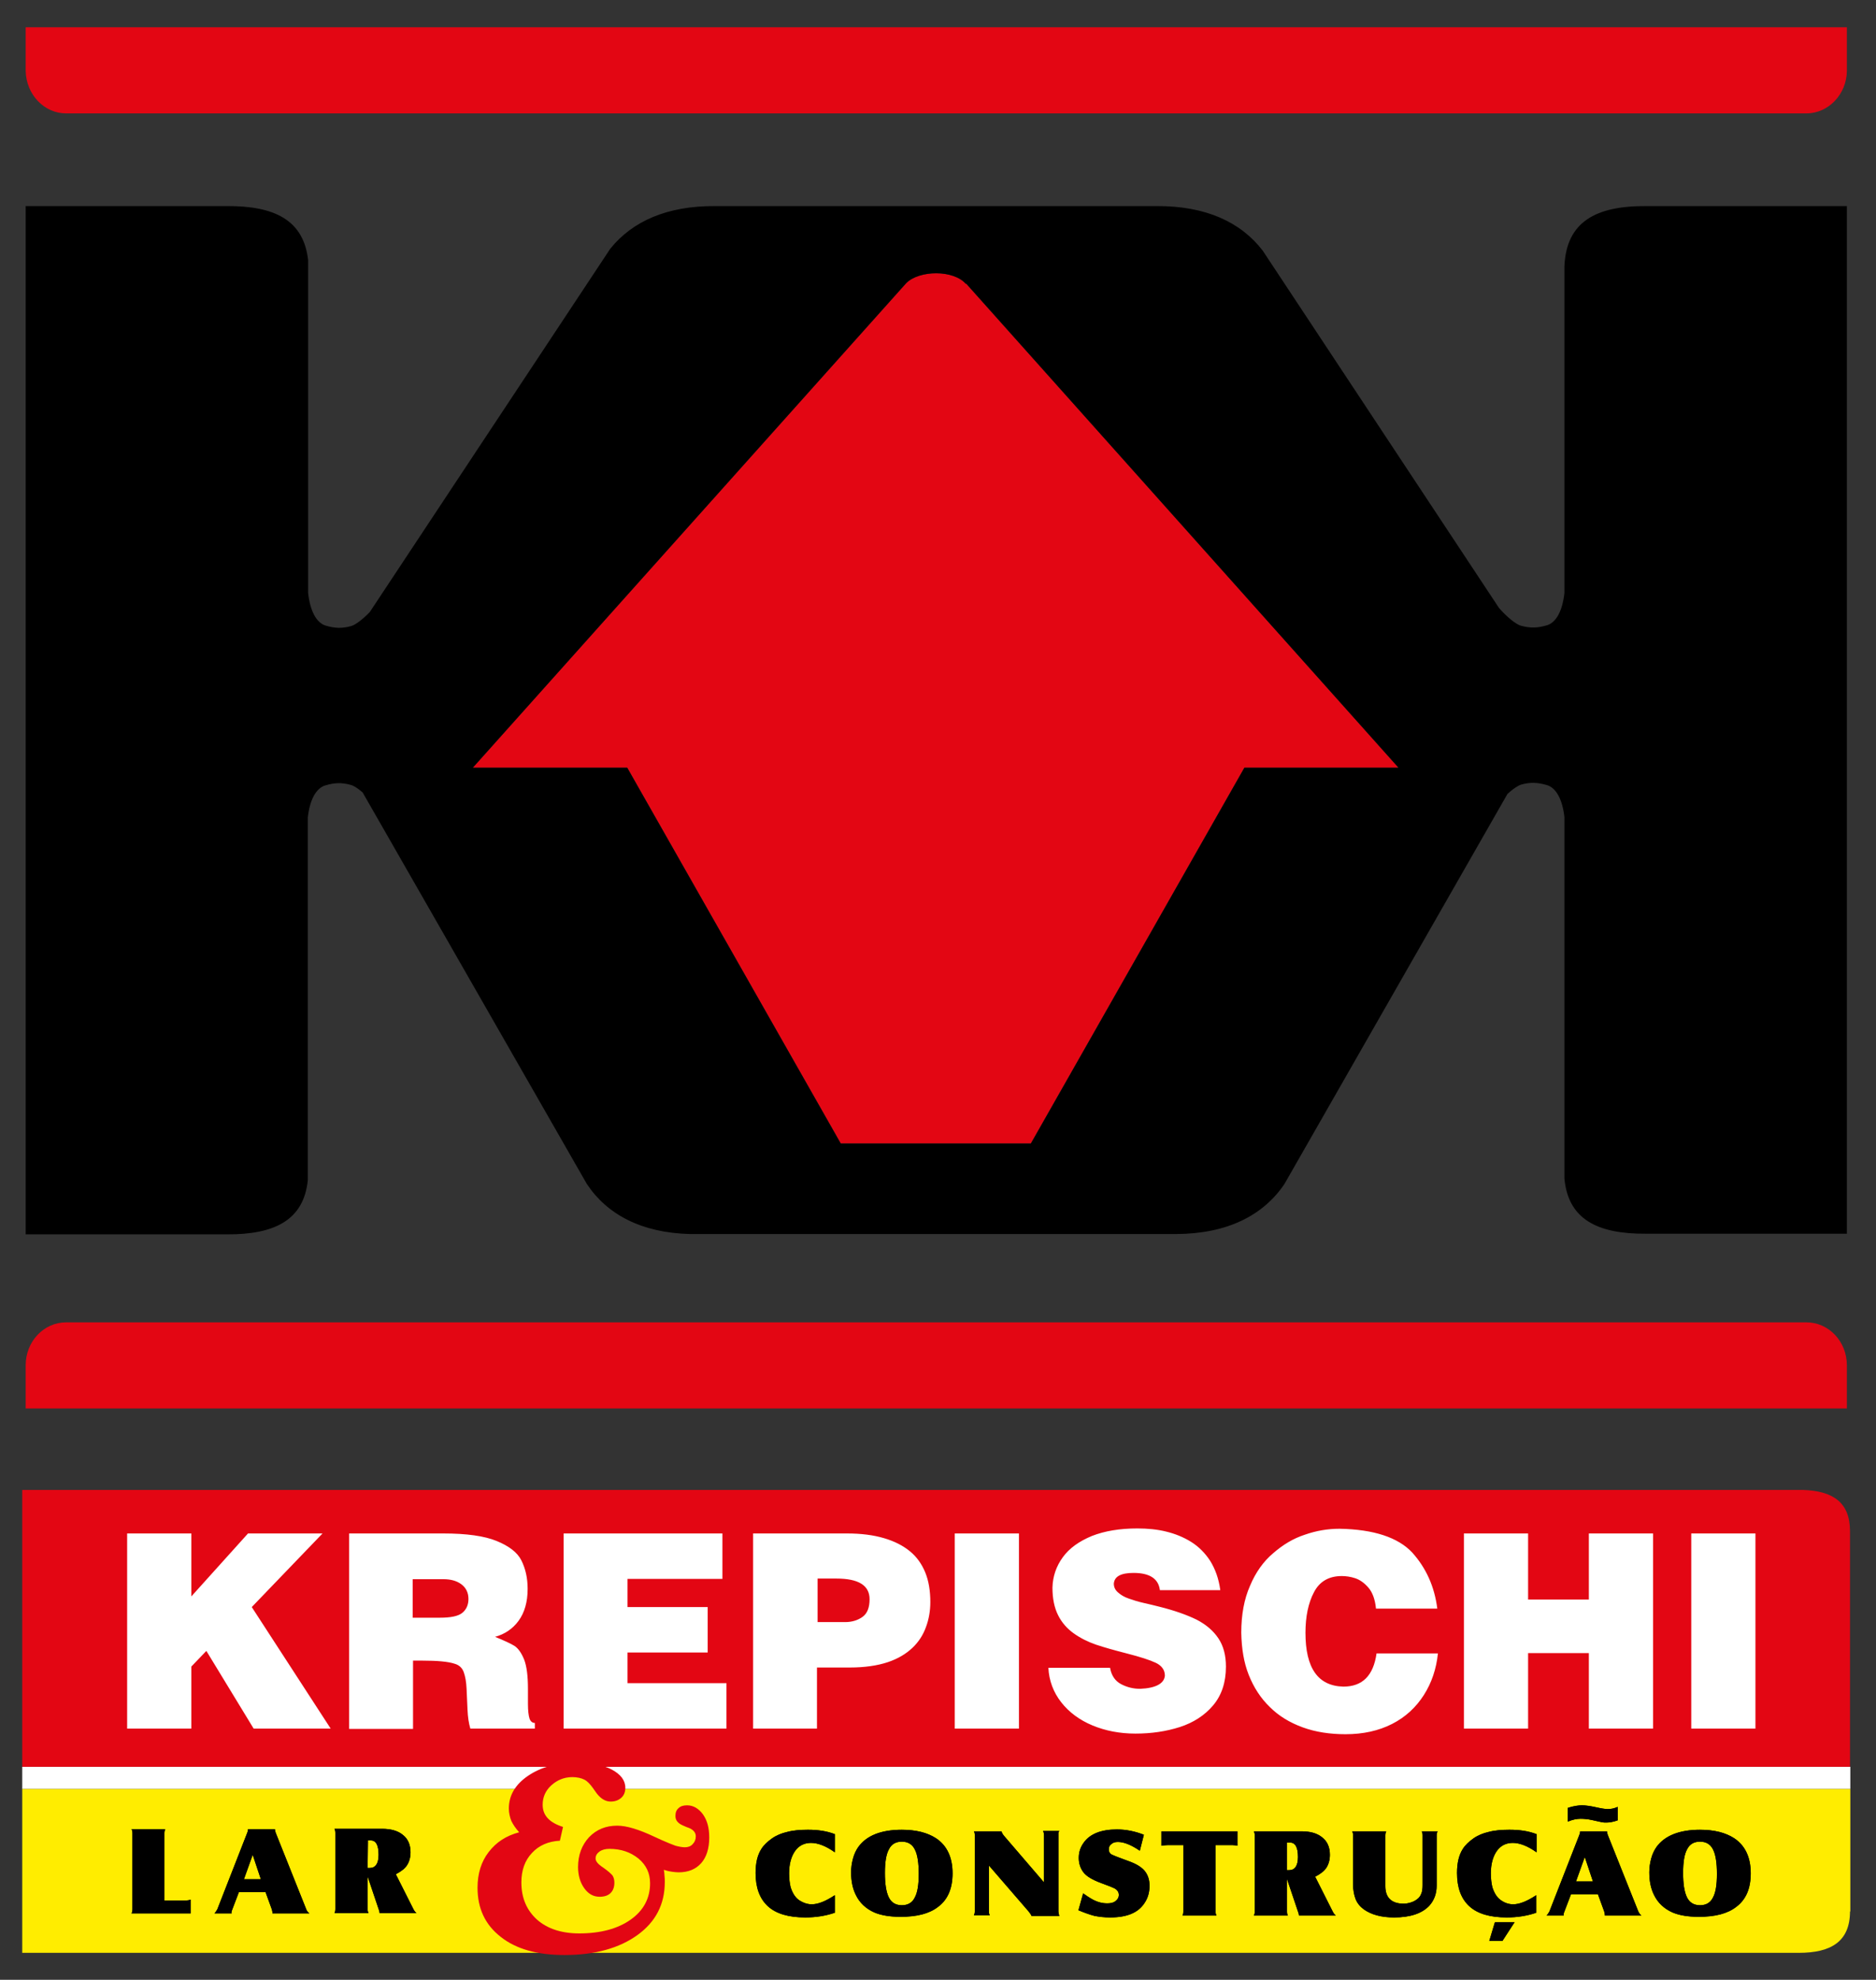 <svg version="1.1" id="Camada_1" xmlns="http://www.w3.org/2000/svg" xmlns:xlink="http://www.w3.org/1999/xlink" x="0px" y="0px"
	 viewBox="0 0 599.1 632.1" style="enable-background:new 0 0 599.1 632.1;" xml:space="preserve">
<rect x="0" y="0" width="599.1" height="632.1" fill="#333333" stroke="none"/>
<style type="text/css">
	.st0{fill-rule:evenodd;clip-rule:evenodd;fill:#E30613;}
	.st1{fill-rule:evenodd;clip-rule:evenodd;fill:#000000;}
	.st2{fill-rule:evenodd;clip-rule:evenodd;fill:#FFFFFF;}
	.st3{fill-rule:evenodd;clip-rule:evenodd;fill:#FFED00;}
</style>
<path class="st0" d="M289.4,90.4c4.2-4.2,15.2-4.3,19.1,0.3v-0.2l138.1,154.6h-38.9l0,0h-10.3l-68.2,120h-60.7l-68.2-120H177h-26
	L289.4,90.4z"/>
<path class="st1" d="M589.8,394.1V65.8h-64.1l0,0c-16.2-0.1-25.5,5.1-26.1,19.2v104.3c-0.6,5.6-2.6,9.6-5.8,10.4
	c-2.8,0.8-5,0.9-8,0.1c-1.5-0.3-4.7-2.9-7.1-5.7l-75.4-114c-7-9.2-18.3-14.4-34-14.3l0,0h-54.5H283h-54.6l0,0
	c-15.3-0.1-26.4,4.8-33.5,13.6l-76.8,116c-2.2,2.3-4.7,4.2-6,4.5c-2.9,0.8-5.1,0.7-7.9-0.1c-3.2-0.8-5.2-4.9-5.8-10.5V83.1
	c-1.4-12.7-10.5-17.4-26-17.3l0,0H8.2v328.3h64.2l0,0c15.4,0.1,24.6-4.6,25.9-17.3V261c0.6-5.5,2.6-9.5,5.8-10.3
	c2.8-0.8,5-0.9,7.9-0.1c0.9,0.2,2.3,1.1,3.8,2.4l71.6,125c6.5,9.8,17.5,15.6,32.9,16h70.9h15.2h69.3c16.2-0.1,27.7-5.9,34.5-16
	l71.2-124.5c1.7-1.6,3.4-2.7,4.4-3c2.9-0.8,5.1-0.7,8,0.1c3.2,0.8,5.2,4.8,5.8,10.3v115.4c1.2,12.9,10.4,17.7,26,17.6l0,0h64.2
	V394.1z M289.4,90.4c4.2-4.2,15.2-4.3,19.1,0.3v-0.2l138.1,154.6h-38.9l0,0h-10.3l-68.2,120h-60.7l-68.2-120H177h-26L289.4,90.4z"/>
<path class="st0" d="M21.1,8.7h555.8h12.9v13.7l0,0v0.3l0,0c-0.1,7.4-5.9,13.5-12.9,13.5H21.1c-7,0-12.7-6-12.9-13.5l0,0v-0.3l0,0
	V8.7H21.1z"/>
<path class="st0" d="M21.1,422.2h555.8c7.1,0,12.9,6.1,12.9,13.7l0,0c0,0,0,0,0,0.1v13.7h-12.9H21.1H8.2V436l0,0c0,0,0,0,0-0.1l0,0
	C8.2,428.3,14,422.2,21.1,422.2L21.1,422.2z"/>
<rect x="7.1" y="564.1" class="st2" width="583.8" height="7.1"/>
<path class="st0" d="M7.1,475.7h568.6c9.7,0.3,15.1,4,15.1,13.2v75.2H7.1V475.7z"/>
<path class="st3" d="M7.1,623.5h566.8l0,0c0.2,0,0.3,0,0.5,0c10.5,0,16.4-3.7,16.4-13.3l0.1,0.2v-39.2H189.6c0-0.1-0.1-0.1-0.1-0.2
	c-1-1.4-1.9-2.4-2.9-2.9s-2.3-0.8-3.8-0.8c-2.6,0-4.8,0.9-6.7,2.6c-0.4,0.4-0.8,0.8-1.2,1.3H7.1V623.5z"/>
<path class="st2" d="M40.6,489.6h20.5v20.1l18.1-20.1H103l-22.6,23.5l25.2,38.8H81l-15.1-24.8l-4.8,5v19.8H40.6V489.6L40.6,489.6z
	 M131.8,504.1v12.4h8.6c3.6,0,6-0.5,7.3-1.6s1.9-2.6,1.9-4.4c0-2-0.8-3.6-2.3-4.7s-3.4-1.6-5.7-1.6h-9.8V504.1z M111.4,489.6h30.2
	c7.4,0,13.1,0.8,17,2.4s6.6,3.6,7.9,6.2c1.3,2.6,2,5.6,2,9.1c0,4.2-1,7.6-2.9,10.2s-4.5,4.3-7.5,5.1c2.9,1.2,4.9,2.1,6.2,2.9
	c1.2,0.8,2.2,2.2,3.1,4.4c0.8,2.1,1.2,5.2,1.2,9.3v4.8c0,2.2,0.2,3.8,0.5,4.7s0.9,1.4,1.7,1.4v1.8h-20.6c-0.5-1.7-0.8-3.7-0.9-6
	c-0.1-2.3-0.2-4.6-0.3-6.7c-0.1-2.2-0.4-3.9-0.9-5.3c-0.5-1.4-1.5-2.3-2.9-2.7c-2.1-0.7-5.6-1-10.3-1h-3V552h-20.4v-62.4H111.4z
	 M179.9,489.6h50.8v14.5h-30.3v9H226v14.5h-25.6v9.8H232v14.5h-52v-62.3H179.9z M240.7,489.6h29.8c4.5,0,8.4,0.5,11.8,1.5
	s6.1,2.4,8.3,4.2c2.2,1.8,3.8,4.1,4.9,6.8c1.1,2.7,1.6,5.9,1.6,9.4c0,2.9-0.5,5.6-1.4,8c-0.9,2.5-2.3,4.7-4.3,6.6
	c-2,1.9-4.6,3.5-7.9,4.6s-7.4,1.7-12.1,1.7h-10.5v19.5h-20.4v-62.3H240.7z M261.1,504.1v13.8h8.8c2.2,0,4.1-0.6,5.6-1.7
	c1.5-1.1,2.2-3,2.2-5.6c0-4.4-3.5-6.6-10.6-6.6h-6V504.1z M304.9,489.6h20.5v62.3h-20.5V489.6L304.9,489.6z M370.4,507.6
	c-0.5-3.6-3.3-5.4-8.4-5.4c-4,0-6.1,1.1-6.3,3.4c0,1.1,0.4,2,1.3,2.8s2,1.5,3.5,2c1.4,0.5,3,1,4.8,1.4c1.8,0.4,3.4,0.8,5,1.2
	c4.8,1.2,8.7,2.6,11.8,4.1c3.1,1.6,5.4,3.6,7,6s2.4,5.4,2.4,9c0,5.1-1.4,9.2-4.1,12.4s-6.3,5.5-10.6,6.9c-4.4,1.4-9.1,2.1-14.2,2.1
	c-5,0-9.6-0.9-13.7-2.6c-4.1-1.7-7.5-4.2-10-7.4s-3.9-6.9-4.1-11h19.7c0.4,2.4,1.6,4.2,3.5,5.2s3.9,1.5,6.1,1.5
	c5-0.2,7.7-1.7,7.9-4.2c0-1.8-1-3.2-2.9-4.1c-1.9-0.9-5-1.9-9.3-3c-3.9-1-7.1-1.9-9.8-2.8c-2.6-0.9-5-2.1-7.1-3.6s-3.8-3.4-5-5.8
	c-1.2-2.4-1.8-5.3-1.8-8.8c0.1-3.6,1.2-6.8,3.3-9.7c2.1-2.9,5.2-5.1,9.3-6.8c4.1-1.6,8.9-2.4,14.5-2.4c3.3,0,6.4,0.3,9.2,1
	c2.9,0.7,5.6,1.8,8,3.3s4.5,3.6,6.1,6.1c1.6,2.6,2.7,5.6,3.2,9.3h-19.3V507.6z M439.4,513.4c-0.3-2.8-1.1-5-2.4-6.5s-2.7-2.5-4.2-3
	s-3-0.7-4.3-0.7c-4.1,0-7.1,1.7-8.9,5.2c-1.8,3.4-2.7,7.8-2.7,12.9c0,11.3,4,17,12.1,17.2c6.1,0,9.6-3.5,10.6-10.6h19.6
	c-0.5,4.9-2,9.4-4.5,13.3c-2.5,3.9-5.8,7-10.1,9.2c-4.3,2.2-9.3,3.3-14.9,3.3c-5,0-9.6-0.7-13.7-2.2s-7.6-3.6-10.5-6.5
	c-2.9-2.8-5.1-6.2-6.7-10.2s-2.3-8.5-2.4-13.5c0-5.7,0.9-10.7,2.8-15c1.8-4.3,4.3-7.8,7.4-10.4c3.1-2.7,6.4-4.7,10.1-5.9
	c3.7-1.3,7.4-1.9,11.1-1.9c11,0.2,18.7,2.8,23.2,7.6c4.4,4.9,7.1,10.8,8,17.9h-19.6V513.4z M467.5,489.6H488v21.1h19.4v-21.1h20.5
	v62.3h-20.5v-24.1H488v24.1h-20.5V489.6L467.5,489.6z M540.1,489.6h20.5v62.3h-20.5V489.6z"/>
<path class="st1" d="M61,610.9H42c0.2-0.3,0.3-0.8,0.3-1.3v-24.3c0-0.6-0.1-1-0.3-1.3h10.8c-0.2,0.3-0.3,0.8-0.3,1.3v21.5h6.3
	c1,0,1.7-0.1,2.1-0.3v4.4H61z M76.3,604.1l-2.1,5.5c-0.2,0.5-0.3,0.8-0.3,1c0,0.1,0,0.2,0.1,0.3h-5.5c0.3-0.3,0.6-0.8,0.9-1.3
	l9.5-24.3c0.2-0.5,0.3-0.8,0.3-1c0-0.1,0-0.2,0-0.3h8.6c0,0.1,0,0.2,0,0.2c0,0.2,0.1,0.6,0.3,1.1l9.7,24.3c0.2,0.6,0.6,1,1,1.3H87
	c0-0.2,0-0.3,0-0.3c0-0.3-0.1-0.6-0.2-1l-2-5.5H76.3L76.3,604.1z M77.9,600h5.4l-2.6-7.8L77.9,600L77.9,600z M117.4,599.1v10.4
	c0,0.6,0.1,1,0.3,1.3h-10.9c0.2-0.3,0.3-0.7,0.3-1.3v-24.3c0-0.5-0.1-1-0.3-1.3H122c2.8,0,5,0.6,6.6,1.9c1.7,1.3,2.5,3.2,2.5,5.6
	c0,1.6-0.4,3-1.1,4.1c-0.7,1.1-1.9,2-3.6,2.9l5.6,11.1c0.3,0.6,0.6,1,1,1.3h-11.8c0-0.1,0-0.2,0-0.2c0-0.2-0.1-0.6-0.3-1.1
	L117.4,599.1L117.4,599.1z M117.4,596.4h0.7c1.8,0,2.8-1.4,2.8-4.2c0-3-0.8-4.6-2.5-4.6h-0.9L117.4,596.4L117.4,596.4z"/>
<path class="st1" d="M61,610.9H42c0.2-0.3,0.3-0.8,0.3-1.3v-24.3c0-0.6-0.1-1-0.3-1.3h10.8c-0.2,0.3-0.3,0.8-0.3,1.3v21.5h6.3
	c1,0,1.7-0.1,2.1-0.3v4.4H61z M76.3,604.1l-2.1,5.5c-0.2,0.5-0.3,0.8-0.3,1c0,0.1,0,0.2,0.1,0.3h-5.5c0.3-0.3,0.6-0.8,0.9-1.3
	l9.5-24.3c0.2-0.5,0.3-0.8,0.3-1c0-0.1,0-0.2,0-0.3h8.6c0,0.1,0,0.2,0,0.2c0,0.2,0.1,0.6,0.3,1.1l9.7,24.3c0.2,0.6,0.6,1,1,1.3H87
	c0-0.2,0-0.3,0-0.3c0-0.3-0.1-0.6-0.2-1l-2-5.5H76.3L76.3,604.1z M77.9,600h5.4l-2.6-7.8L77.9,600L77.9,600z M117.4,599.1v10.4
	c0,0.6,0.1,1,0.3,1.3h-10.9c0.2-0.3,0.3-0.7,0.3-1.3v-24.3c0-0.5-0.1-1-0.3-1.3H122c2.8,0,5,0.6,6.6,1.9c1.7,1.3,2.5,3.2,2.5,5.6
	c0,1.6-0.4,3-1.1,4.1c-0.7,1.1-1.9,2-3.6,2.9l5.6,11.1c0.3,0.6,0.6,1,1,1.3h-11.8c0-0.1,0-0.2,0-0.2c0-0.2-0.1-0.6-0.3-1.1
	L117.4,599.1L117.4,599.1z M117.4,596.4h0.7c1.8,0,2.8-1.4,2.8-4.2c0-3-0.8-4.6-2.5-4.6h-0.9L117.4,596.4L117.4,596.4z"/>
<path class="st1" d="M266.6,585.6v5.8c-2.8-2-5.4-3-7.6-3s-3.9,0.9-5.1,2.6c-1.2,1.7-1.9,4.1-1.9,7.1c0,1.8,0.2,3.3,0.5,4.5
	c0.4,1.2,0.9,2.3,1.7,3.2c0.6,0.7,1.4,1.2,2.3,1.6c0.9,0.4,1.8,0.6,2.7,0.6c2.1,0,4.5-1,7.4-2.9v5.6c-2.9,1-6.1,1.5-9.4,1.5
	c-5.4,0-9.4-1.2-12-3.6c-2.6-2.4-3.9-5.9-3.9-10.6c0-3.2,0.6-5.7,1.8-7.6c0.8-1.3,2-2.4,3.4-3.4s3.1-1.7,4.9-2.1
	c1.8-0.5,4.1-0.7,6.6-0.7C261.2,584.2,264,584.6,266.6,585.6L266.6,585.6z M288,584.2c4.5,0,8.1,0.9,10.9,2.7
	c3.5,2.3,5.3,6.1,5.3,11.2c0,4.8-1.5,8.4-4.6,10.7c-2.8,2.2-6.8,3.2-12,3.2c-3.5,0-6.3-0.5-8.4-1.4c-2.7-1.2-4.7-3.1-5.9-5.6
	c-1-2-1.5-4.4-1.5-7.2c0-1.5,0.2-2.9,0.6-4.4s1-2.7,1.7-3.7C276.7,586.1,281.3,584.2,288,584.2L288,584.2z M288,588
	c-1.9,0-3.3,0.8-4.1,2.4c-0.9,1.6-1.3,4.1-1.3,7.6s0.4,6,1.2,7.7c0.8,1.7,2.2,2.6,4.2,2.6c1.9,0,3.3-0.8,4.1-2.4
	c0.9-1.6,1.3-4.1,1.3-7.6s-0.4-6.1-1.2-7.7C291.4,588.9,290,588,288,588L288,588z M315.8,595.6v14.6c0,0.6,0.1,1,0.3,1.3H311
	c0.2-0.3,0.3-0.8,0.3-1.3V586c0-0.6-0.1-1.1-0.3-1.3h8.8c0.1,0.3,0.3,0.8,0.8,1.4l12.8,14.9v-15c0-0.6-0.1-1-0.3-1.4h5.2
	c-0.2,0.2-0.2,0.3-0.3,0.5c0,0.1,0,0.4,0,0.9v24.3c0,0.4,0.1,0.9,0.3,1.4h-8.9c-0.1-0.3-0.4-0.8-0.9-1.4L315.8,595.6L315.8,595.6z
	 M344.4,609.9l1.5-5.4c1.1,0.8,1.9,1.3,2.4,1.6c1.8,1.1,3.5,1.6,5.3,1.6c1.1,0,2-0.2,2.6-0.7c0.7-0.5,1.1-1.2,1.1-2
	c0-0.9-0.5-1.6-1.4-2.1c-0.4-0.2-1.8-0.8-4.3-1.7c-2.7-1-4.6-2.1-5.6-3.4c-1-1.3-1.5-2.9-1.5-4.6c0-1.8,0.5-3.4,1.6-4.9
	c2-2.8,5.6-4.2,10.6-4.2c2.9,0,5.8,0.6,8.6,1.7l-1.3,5.1c-2.8-1.9-5.1-2.8-7-2.8c-0.9,0-1.6,0.2-2.1,0.7c-0.6,0.4-0.8,1-0.8,1.7
	s0.3,1.3,0.9,1.6s2.3,1,5.1,2c2.9,1,4.8,2.2,5.8,3.7c0.8,1.2,1.2,2.6,1.2,4.3c0,2-0.5,3.9-1.6,5.5c-2,3.1-5.6,4.6-11,4.6
	c-1.8,0-3.5-0.2-5-0.5C348,611.3,346.3,610.7,344.4,609.9L344.4,609.9z M370.9,584.7h24.3v4.6c-0.5-0.1-1.1-0.2-1.6-0.2h-5.4v21.2
	c0,0.6,0.1,1,0.3,1.3h-10.9c0.2-0.3,0.3-0.7,0.3-1.3v-21.2h-5c-0.6,0-1.3,0.1-2,0.2L370.9,584.7L370.9,584.7z M411,599.9v10.4
	c0,0.6,0.1,1,0.3,1.3h-10.9c0.2-0.3,0.3-0.7,0.3-1.3V586c0-0.5-0.1-1-0.3-1.3h15.2c2.8,0,5,0.6,6.6,1.9c1.7,1.3,2.5,3.2,2.5,5.6
	c0,1.6-0.4,3-1.1,4.1s-1.9,2-3.6,2.9l5.6,11.1c0.3,0.6,0.6,1,1,1.3h-11.8c0-0.1,0-0.2,0-0.2c0-0.2-0.1-0.6-0.3-1.1L411,599.9
	L411,599.9z M411,597.1h0.7c1.8,0,2.8-1.4,2.8-4.2c0-3-0.8-4.6-2.5-4.6h-1V597.1L411,597.1z M459.1,584.7c-0.2,0.4-0.3,0.8-0.3,1.3
	v16c0,2.6-0.8,4.7-2.3,6.4c-2.3,2.5-6.1,3.8-11.3,3.8c-4.1,0-7.3-0.9-9.7-2.6c-1.2-0.9-2.1-2-2.6-3.3s-0.8-2.9-0.8-4.7V586
	c0-0.6-0.1-1-0.3-1.3h10.9c-0.2,0.4-0.3,0.8-0.3,1.3v16.2c0,1.8,0.5,3.2,1.4,4.1c1,1,2.5,1.5,4.4,1.5c1.4,0,2.8-0.4,3.9-1.1
	c0.8-0.5,1.4-1.1,1.7-1.9c0.4-0.8,0.5-1.8,0.5-3V586c0-0.6-0.1-1.1-0.3-1.3H459.1L459.1,584.7z M490.7,585.6v5.8c-2.8-2-5.4-3-7.6-3
	s-3.9,0.9-5.1,2.6c-1.2,1.7-1.9,4.1-1.9,7.1c0,1.8,0.2,3.3,0.5,4.5c0.4,1.2,0.9,2.3,1.7,3.2c0.6,0.7,1.4,1.2,2.2,1.6
	c0.9,0.4,1.8,0.6,2.7,0.6c2.1,0,4.5-1,7.4-2.9v5.6c-2.9,1-6.1,1.5-9.4,1.5c-5.4,0-9.4-1.2-12-3.6c-2.6-2.4-3.9-5.9-3.9-10.6
	c0-3.2,0.6-5.7,1.8-7.6c0.8-1.3,2-2.4,3.4-3.4s3.1-1.7,4.9-2.1c1.8-0.5,4.1-0.7,6.6-0.7C485.3,584.2,488.1,584.6,490.7,585.6
	L490.7,585.6z M475.6,619.7l1.8-6h6.3l-3.9,6H475.6L475.6,619.7z M501.7,604.8l-2.1,5.5c-0.2,0.5-0.3,0.8-0.3,1c0,0.1,0,0.2,0.1,0.3
	h-5.5c0.3-0.3,0.6-0.8,0.9-1.3l9.5-24.3c0.2-0.5,0.3-0.8,0.3-1c0-0.1,0-0.2,0-0.3h8.6c0,0.1,0,0.2,0,0.2c0,0.2,0.1,0.6,0.3,1.1
	l9.7,24.3c0.3,0.6,0.6,1,1,1.3h-11.7c0-0.2,0-0.3,0-0.3c0-0.3-0.1-0.6-0.2-1l-2-5.5H501.7L501.7,604.8z M503.3,600.7h5.4l-2.6-7.8
	L503.3,600.7L503.3,600.7z M500.7,581.6v-4.4c1.9-0.6,3.4-0.8,4.5-0.8s2.6,0.2,4.4,0.6c1.8,0.4,3.1,0.6,3.8,0.6
	c1.1,0,2.1-0.2,3.2-0.7v4.3c-1.4,0.5-2.6,0.7-3.6,0.7c-0.5,0-1,0-1.4-0.1s-1.5-0.3-3.2-0.7c-1.4-0.3-2.6-0.4-3.7-0.4
	C503.5,580.7,502.1,581,500.7,581.6L500.7,581.6z M542.9,584.2c4.5,0,8.1,0.9,10.9,2.7c3.5,2.3,5.3,6.1,5.3,11.2
	c0,4.8-1.5,8.4-4.6,10.7c-2.8,2.2-6.8,3.2-12,3.2c-3.5,0-6.3-0.5-8.4-1.4c-2.7-1.2-4.7-3.1-5.9-5.6c-1-2-1.5-4.4-1.5-7.2
	c0-1.5,0.2-2.9,0.6-4.4c0.4-1.5,1-2.7,1.7-3.7C531.6,586.1,536.3,584.2,542.9,584.2L542.9,584.2z M542.9,588c-1.9,0-3.3,0.8-4.1,2.4
	c-0.9,1.6-1.3,4.1-1.3,7.6s0.4,6,1.2,7.7s2.2,2.6,4.2,2.6c1.9,0,3.3-0.8,4.1-2.4c0.9-1.6,1.3-4.1,1.3-7.6s-0.4-6.1-1.2-7.7
	C546.3,588.9,544.9,588,542.9,588z"/>
<path class="st1" d="M266.6,585.6v5.8c-2.8-2-5.4-3-7.6-3s-3.9,0.9-5.1,2.6c-1.2,1.7-1.9,4.1-1.9,7.1c0,1.8,0.2,3.3,0.5,4.5
	c0.4,1.2,0.9,2.3,1.7,3.2c0.6,0.7,1.4,1.2,2.3,1.6c0.9,0.4,1.8,0.6,2.7,0.6c2.1,0,4.5-1,7.4-2.9v5.6c-2.9,1-6.1,1.5-9.4,1.5
	c-5.4,0-9.4-1.2-12-3.6c-2.6-2.4-3.9-5.9-3.9-10.6c0-3.2,0.6-5.7,1.8-7.6c0.8-1.3,2-2.4,3.4-3.4s3.1-1.7,4.9-2.1
	c1.8-0.5,4.1-0.7,6.6-0.7C261.2,584.2,264,584.6,266.6,585.6L266.6,585.6z M288,584.2c4.5,0,8.1,0.9,10.9,2.7
	c3.5,2.3,5.3,6.1,5.3,11.2c0,4.8-1.5,8.4-4.6,10.7c-2.8,2.2-6.8,3.2-12,3.2c-3.5,0-6.3-0.5-8.4-1.4c-2.7-1.2-4.7-3.1-5.9-5.6
	c-1-2-1.5-4.4-1.5-7.2c0-1.5,0.2-2.9,0.6-4.4s1-2.7,1.7-3.7C276.7,586.1,281.3,584.2,288,584.2L288,584.2z M288,588
	c-1.9,0-3.3,0.8-4.1,2.4c-0.9,1.6-1.3,4.1-1.3,7.6s0.4,6,1.2,7.7c0.8,1.7,2.2,2.6,4.2,2.6c1.9,0,3.3-0.8,4.1-2.4
	c0.9-1.6,1.3-4.1,1.3-7.6s-0.4-6.1-1.2-7.7C291.4,588.9,290,588,288,588L288,588z M315.8,595.6v14.6c0,0.6,0.1,1,0.3,1.3H311
	c0.2-0.3,0.3-0.8,0.3-1.3V586c0-0.6-0.1-1.1-0.3-1.3h8.8c0.1,0.3,0.3,0.8,0.8,1.4l12.8,14.9v-15c0-0.6-0.1-1-0.3-1.4h5.2
	c-0.2,0.2-0.2,0.3-0.3,0.5c0,0.1,0,0.4,0,0.9v24.3c0,0.4,0.1,0.9,0.3,1.4h-8.9c-0.1-0.3-0.4-0.8-0.9-1.4L315.8,595.6L315.8,595.6z
	 M344.4,609.9l1.5-5.4c1.1,0.8,1.9,1.3,2.4,1.6c1.8,1.1,3.5,1.6,5.3,1.6c1.1,0,2-0.2,2.6-0.7c0.7-0.5,1.1-1.2,1.1-2
	c0-0.9-0.5-1.6-1.4-2.1c-0.4-0.2-1.8-0.8-4.3-1.7c-2.7-1-4.6-2.1-5.6-3.4c-1-1.3-1.5-2.9-1.5-4.6c0-1.8,0.5-3.4,1.6-4.9
	c2-2.8,5.6-4.2,10.6-4.2c2.9,0,5.8,0.6,8.6,1.7l-1.3,5.1c-2.8-1.9-5.1-2.8-7-2.8c-0.9,0-1.6,0.2-2.1,0.7c-0.6,0.4-0.8,1-0.8,1.7
	s0.3,1.3,0.9,1.6s2.3,1,5.1,2c2.9,1,4.8,2.2,5.8,3.7c0.8,1.2,1.2,2.6,1.2,4.3c0,2-0.5,3.9-1.6,5.5c-2,3.1-5.6,4.6-11,4.6
	c-1.8,0-3.5-0.2-5-0.5C348,611.3,346.3,610.7,344.4,609.9L344.4,609.9z M370.9,584.7h24.3v4.6c-0.5-0.1-1.1-0.2-1.6-0.2h-5.4v21.2
	c0,0.6,0.1,1,0.3,1.3h-10.9c0.2-0.3,0.3-0.7,0.3-1.3v-21.2h-5c-0.6,0-1.3,0.1-2,0.2L370.9,584.7L370.9,584.7z M411,599.9v10.4
	c0,0.6,0.1,1,0.3,1.3h-10.9c0.2-0.3,0.3-0.7,0.3-1.3V586c0-0.5-0.1-1-0.3-1.3h15.2c2.8,0,5,0.6,6.6,1.9c1.7,1.3,2.5,3.2,2.5,5.6
	c0,1.6-0.4,3-1.1,4.1s-1.9,2-3.6,2.9l5.6,11.1c0.3,0.6,0.6,1,1,1.3h-11.8c0-0.1,0-0.2,0-0.2c0-0.2-0.1-0.6-0.3-1.1L411,599.9
	L411,599.9z M411,597.1h0.7c1.8,0,2.8-1.4,2.8-4.2c0-3-0.8-4.6-2.5-4.6h-1V597.1L411,597.1z M459.1,584.7c-0.2,0.4-0.3,0.8-0.3,1.3
	v16c0,2.6-0.8,4.7-2.3,6.4c-2.3,2.5-6.1,3.8-11.3,3.8c-4.1,0-7.3-0.9-9.7-2.6c-1.2-0.9-2.1-2-2.6-3.3s-0.8-2.9-0.8-4.7V586
	c0-0.6-0.1-1-0.3-1.3h10.9c-0.2,0.4-0.3,0.8-0.3,1.3v16.2c0,1.8,0.5,3.2,1.4,4.1c1,1,2.5,1.5,4.4,1.5c1.4,0,2.8-0.4,3.9-1.1
	c0.8-0.5,1.4-1.1,1.7-1.9c0.4-0.8,0.5-1.8,0.5-3V586c0-0.6-0.1-1.1-0.3-1.3H459.1L459.1,584.7z M490.7,585.6v5.8c-2.8-2-5.4-3-7.6-3
	s-3.9,0.9-5.1,2.6c-1.2,1.7-1.9,4.1-1.9,7.1c0,1.8,0.2,3.3,0.5,4.5c0.4,1.2,0.9,2.3,1.7,3.2c0.6,0.7,1.4,1.2,2.2,1.6
	c0.9,0.4,1.8,0.6,2.7,0.6c2.1,0,4.5-1,7.4-2.9v5.6c-2.9,1-6.1,1.5-9.4,1.5c-5.4,0-9.4-1.2-12-3.6c-2.6-2.4-3.9-5.9-3.9-10.6
	c0-3.2,0.6-5.7,1.8-7.6c0.8-1.3,2-2.4,3.4-3.4s3.1-1.7,4.9-2.1c1.8-0.5,4.1-0.7,6.6-0.7C485.3,584.2,488.1,584.6,490.7,585.6
	L490.7,585.6z M475.6,619.7l1.8-6h6.3l-3.9,6H475.6L475.6,619.7z M501.7,604.8l-2.1,5.5c-0.2,0.5-0.3,0.8-0.3,1c0,0.1,0,0.2,0.1,0.3
	h-5.5c0.3-0.3,0.6-0.8,0.9-1.3l9.5-24.3c0.2-0.5,0.3-0.8,0.3-1c0-0.1,0-0.2,0-0.3h8.6c0,0.1,0,0.2,0,0.2c0,0.2,0.1,0.6,0.3,1.1
	l9.7,24.3c0.3,0.6,0.6,1,1,1.3h-11.7c0-0.2,0-0.3,0-0.3c0-0.3-0.1-0.6-0.2-1l-2-5.5H501.7L501.7,604.8z M503.3,600.7h5.4l-2.6-7.8
	L503.3,600.7L503.3,600.7z M500.7,581.6v-4.4c1.9-0.6,3.4-0.8,4.5-0.8s2.6,0.2,4.4,0.6c1.8,0.4,3.1,0.6,3.8,0.6
	c1.1,0,2.1-0.2,3.2-0.7v4.3c-1.4,0.5-2.6,0.7-3.6,0.7c-0.5,0-1,0-1.4-0.1s-1.5-0.3-3.2-0.7c-1.4-0.3-2.6-0.4-3.7-0.4
	C503.5,580.7,502.1,581,500.7,581.6L500.7,581.6z M542.9,584.2c4.5,0,8.1,0.9,10.9,2.7c3.5,2.3,5.3,6.1,5.3,11.2
	c0,4.8-1.5,8.4-4.6,10.7c-2.8,2.2-6.8,3.2-12,3.2c-3.5,0-6.3-0.5-8.4-1.4c-2.7-1.2-4.7-3.1-5.9-5.6c-1-2-1.5-4.4-1.5-7.2
	c0-1.5,0.2-2.9,0.6-4.4c0.4-1.5,1-2.7,1.7-3.7C531.6,586.1,536.3,584.2,542.9,584.2L542.9,584.2z M542.9,588c-1.9,0-3.3,0.8-4.1,2.4
	c-0.9,1.6-1.3,4.1-1.3,7.6s0.4,6,1.2,7.7s2.2,2.6,4.2,2.6c1.9,0,3.3-0.8,4.1-2.4c0.9-1.6,1.3-4.1,1.3-7.6s-0.4-6.1-1.2-7.7
	C546.3,588.9,544.9,588,542.9,588z"/>
<path class="st0" d="M165.8,585c-1.1-1.2-1.9-2.4-2.5-3.6c-0.5-1.3-0.8-2.6-0.8-4c0-4.1,2-7.6,6.1-10.4c4.1-2.8,9.2-4.2,15.4-4.2
	c4.8,0,8.6,0.7,11.4,2.2c2.8,1.5,4.3,3.4,4.3,5.8c0,1.3-0.4,2.4-1.3,3.2c-0.9,0.8-2,1.2-3.4,1.2c-1.8,0-3.5-1.1-5-3.4
	c-0.2-0.3-0.4-0.6-0.5-0.7c-1-1.4-1.9-2.4-2.9-2.9s-2.3-0.8-3.8-0.8c-2.6,0-4.8,0.9-6.7,2.6c-1.9,1.7-2.8,3.8-2.8,6.2
	c0,1.7,0.5,3.1,1.6,4.3s2.7,2.1,4.9,2.8l-1,4.4c-3.7,0.2-6.7,1.5-8.9,3.9c-2.3,2.4-3.4,5.6-3.4,9.4c0,5,1.7,8.9,5,11.9
	c3.3,2.9,7.8,4.4,13.5,4.4c6.8,0,12.3-1.5,16.4-4.4c4.1-2.9,6.2-6.8,6.2-11.6c0-3.2-1.2-5.8-3.7-7.9c-2.5-2-5.5-3.1-9.3-3.1
	c-1.3,0-2.4,0.3-3.2,0.9c-0.8,0.6-1.2,1.3-1.2,2.2c0,0.8,0.7,1.7,2,2.6c0.2,0.1,0.3,0.2,0.3,0.2c1.6,1.1,2.6,2,3.1,2.6
	c0.4,0.6,0.6,1.4,0.6,2.3c0,1.4-0.4,2.5-1.2,3.3s-2,1.2-3.5,1.2c-2,0-3.6-0.9-4.9-2.7c-1.3-1.8-2-4.1-2-6.8c0-3.8,1.2-7,3.5-9.5
	c2.4-2.5,5.4-3.7,9-3.7c3,0,6.9,1.2,11.8,3.5c1.1,0.5,1.8,0.8,2.4,1.1c1.8,0.8,3.3,1.4,4.4,1.8c1.1,0.3,2.2,0.5,3,0.5
	c1,0,1.9-0.3,2.5-1c0.7-0.7,1-1.5,1-2.5c0-1.3-0.9-2.3-2.8-2.9c-0.3-0.1-0.5-0.2-0.7-0.3c-1-0.4-1.8-0.8-2.3-1.4
	c-0.5-0.5-0.7-1.2-0.7-1.9c0-1.1,0.3-1.9,1-2.5c0.6-0.6,1.5-0.9,2.7-0.9c2,0,3.7,1,5.1,2.9c1.4,2,2,4.4,2,7.4c0,3.5-0.9,6.3-2.6,8.2
	c-1.7,1.9-4.1,2.9-7.2,2.9c-0.7,0-1.4-0.1-2.2-0.2c-0.8-0.1-1.6-0.3-2.5-0.6c0.1,0.6,0.2,1.2,0.2,1.8c0.1,0.6,0.1,1.4,0.1,2.1
	c0,7.1-2.9,12.7-8.7,16.9s-13.6,6.4-23.3,6.4c-8.7,0-15.5-1.9-20.4-5.8c-5-3.9-7.4-9.1-7.4-15.7c0-4.5,1.2-8.3,3.5-11.3
	C158.5,588.1,161.7,586.1,165.8,585z"/>
</svg>
